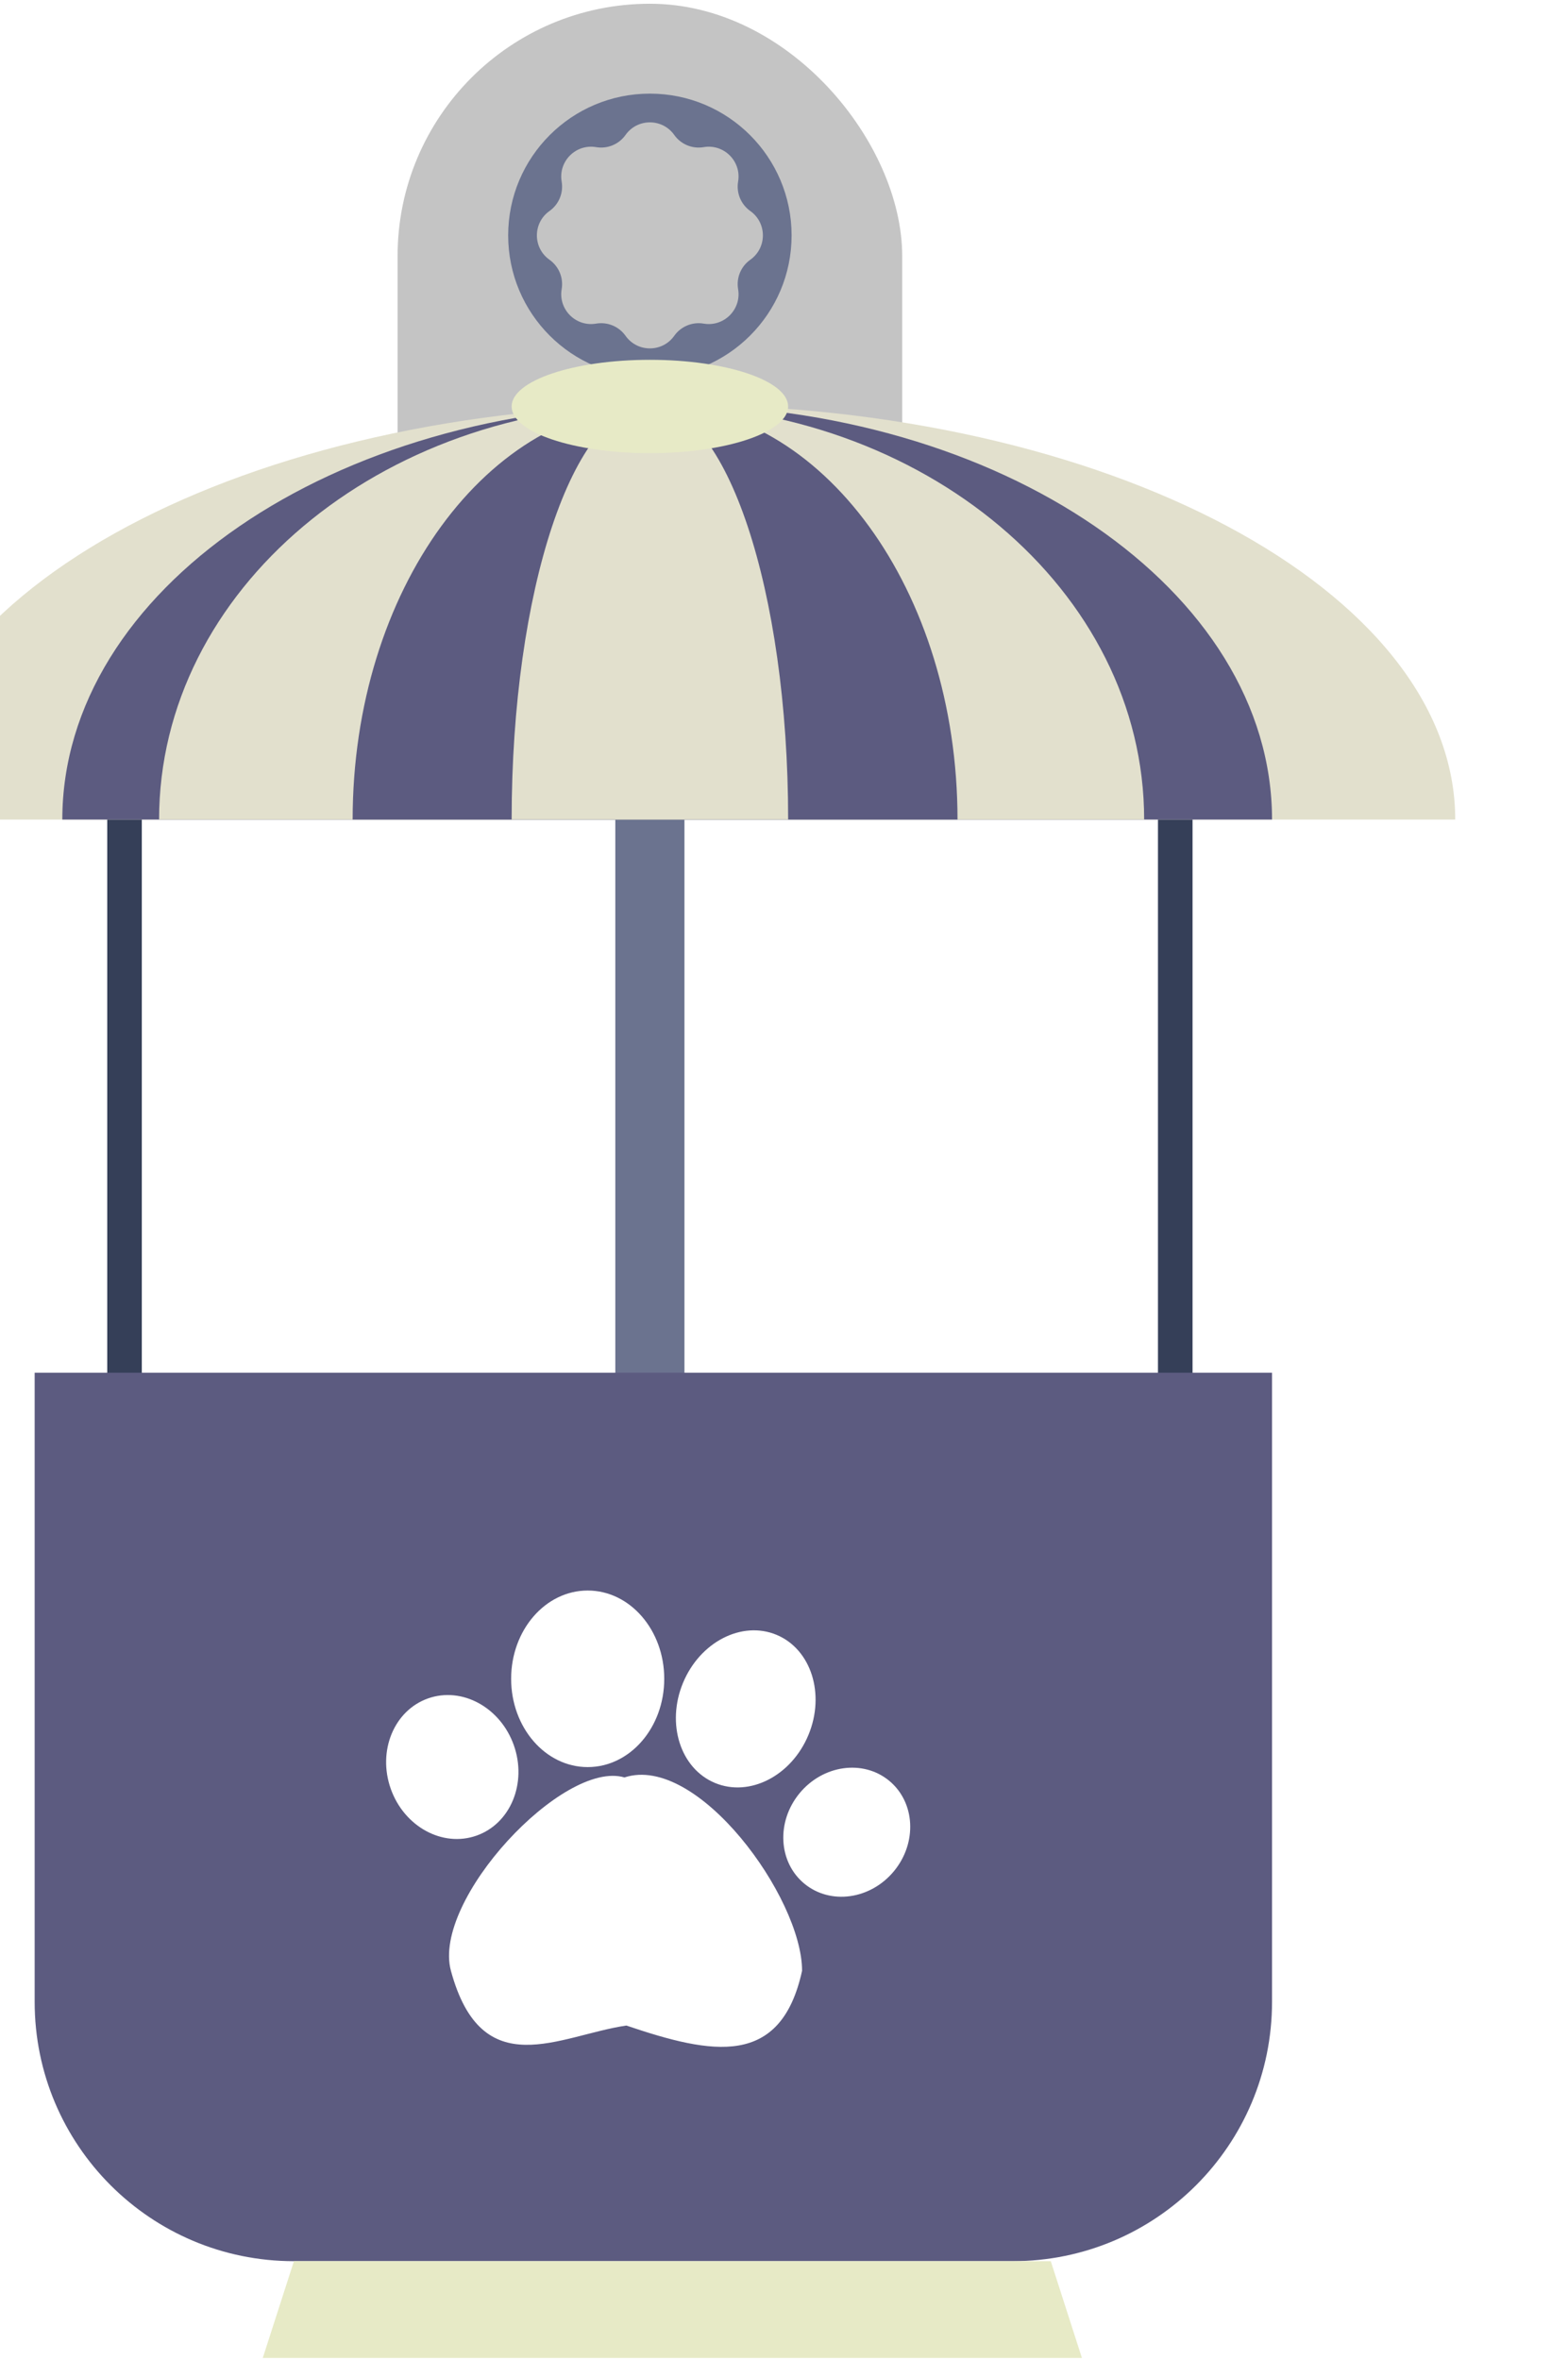 <svg width="202" height="304" viewBox="0 0 202 304" fill="none" xmlns="http://www.w3.org/2000/svg">
<g filter="url(#filter0_i_44_478)">
<rect x="65.022" y="0.482" width="65.009" height="90.835" rx="32.505" fill="#C4C4C4"/>
<path d="M115.782 30.317C115.782 40.399 107.608 48.573 97.526 48.573C87.443 48.573 79.269 40.399 79.269 30.317C79.269 20.234 87.443 12.06 97.526 12.06C107.608 12.06 115.782 20.234 115.782 30.317Z" fill="#6B738F"/>
<path d="M94.387 17.383C95.92 15.219 99.132 15.219 100.665 17.383V17.383C101.52 18.591 102.993 19.201 104.452 18.952V18.952C107.066 18.505 109.338 20.776 108.891 23.391V23.391C108.642 24.85 109.252 26.322 110.46 27.178V27.178C112.624 28.711 112.624 31.923 110.46 33.456V33.456C109.252 34.312 108.642 35.784 108.891 37.243V37.243C109.338 39.857 107.066 42.129 104.452 41.682V41.682C102.993 41.433 101.52 42.043 100.665 43.251V43.251C99.132 45.415 95.92 45.415 94.387 43.251V43.251C93.531 42.043 92.059 41.433 90.6 41.682V41.682C87.985 42.129 85.714 39.857 86.16 37.243V37.243C86.41 35.784 85.8 34.312 84.592 33.456V33.456C82.428 31.923 82.428 28.711 84.592 27.178V27.178C85.8 26.322 86.41 24.85 86.16 23.391V23.391C85.714 20.776 87.985 18.505 90.6 18.952V18.952C92.059 19.201 93.531 18.591 94.387 17.383V17.383Z" fill="#C4C4C4"/>
<path fill-rule="evenodd" clip-rule="evenodd" d="M93.073 88.644V203.969H101.979V88.644H93.073Z" fill="#6B738F"/>
<path fill-rule="evenodd" clip-rule="evenodd" d="M162.981 93.097H32.072V199.517H162.981V93.097ZM27.619 88.644V203.969H167.434V88.644H27.619Z" fill="#353F58"/>
<path d="M18.268 176.807H177.674V257.846C177.674 276.289 162.722 291.241 144.279 291.241H51.663C33.219 291.241 18.268 276.289 18.268 257.846V176.807Z" fill="#5C5B80"/>
<path d="M51.668 291.24H149.172L153.184 303.708H47.655L51.668 291.24Z" fill="#E7EAC6"/>
<path fill-rule="evenodd" clip-rule="evenodd" d="M201.275 105.565C201.275 76.055 156.42 52.133 101.089 52.133C45.758 52.133 0.903 76.055 0.903 105.565H201.275Z" fill="#E2E0CD"/>
<path fill-rule="evenodd" clip-rule="evenodd" d="M177.675 105.565C177.675 76.055 142.788 52.133 99.753 52.133C56.718 52.133 21.831 76.055 21.831 105.565H177.675Z" fill="#5C5B80"/>
<path fill-rule="evenodd" clip-rule="evenodd" d="M161.2 105.565C161.2 76.055 132.792 52.133 97.749 52.133C62.706 52.133 34.298 76.055 34.298 105.565H161.2Z" fill="#E2E0CD"/>
<path fill-rule="evenodd" clip-rule="evenodd" d="M59.233 105.565H137.156C137.156 76.055 119.712 52.133 98.195 52.133C76.677 52.133 59.233 76.055 59.233 105.565Z" fill="#5C5B80"/>
<path fill-rule="evenodd" clip-rule="evenodd" d="M79.716 105.565H115.337C115.337 76.055 107.363 52.133 97.527 52.133C87.69 52.133 79.716 76.055 79.716 105.565Z" fill="#E2E0CD"/>
<path d="M115.336 52.355C115.336 55.675 107.362 58.366 97.526 58.366C87.689 58.366 79.715 55.675 79.715 52.355C79.715 49.035 87.689 46.344 97.526 46.344C107.362 46.344 115.336 49.035 115.336 52.355Z" fill="#E7EAC6"/>
<path d="M99.375 216.232C99.375 222.512 94.96 227.603 89.513 227.603C84.067 227.603 79.651 222.512 79.651 216.232C79.651 209.952 84.067 204.861 89.513 204.861C94.96 204.861 99.375 209.952 99.375 216.232Z" fill="white"/>
<path d="M113.827 210.561C118.29 212.41 120.139 218.182 117.955 223.453C115.772 228.725 110.383 231.499 105.92 229.65C101.456 227.802 99.608 222.029 101.791 216.758C103.975 211.487 109.363 208.712 113.827 210.561Z" fill="white"/>
<path d="M128.971 241.004C125.953 244.665 120.784 245.387 117.424 242.618C114.065 239.848 113.788 234.636 116.805 230.975C119.822 227.315 124.992 226.593 128.351 229.362C131.711 232.131 131.988 237.344 128.971 241.004Z" fill="white"/>
<path d="M79.997 224.786C81.724 229.665 79.576 234.877 75.198 236.427C70.82 237.977 65.871 235.279 64.143 230.4C62.415 225.521 64.564 220.31 68.942 218.759C73.319 217.209 78.269 219.907 79.997 224.786Z" fill="white"/>
<path d="M117.131 253.837C114.394 266.348 105.567 264.646 94.495 260.891C85.879 262.154 75.894 268.594 71.893 253.837C69.426 244.735 86.388 226.602 94.249 228.936C103.637 225.848 117.131 244.407 117.131 253.837Z" fill="white"/>
</g>
<defs>
<filter id="filter0_i_44_478" x="-12.901" y="0.482" width="214.175" height="303.229" filterUnits="userSpaceOnUse" color-interpolation-filters="sRGB">
<feFlood flood-opacity="0" result="BackgroundImageFix"/>
<feBlend mode="normal" in="SourceGraphic" in2="BackgroundImageFix" result="shape"/>
<feColorMatrix in="SourceAlpha" type="matrix" values="0 0 0 0 0 0 0 0 0 0 0 0 0 0 0 0 0 0 127 0" result="hardAlpha"/>
<feOffset dx="-13.803"/>
<feGaussianBlur stdDeviation="8.905"/>
<feComposite in2="hardAlpha" operator="arithmetic" k2="-1" k3="1"/>
<feColorMatrix type="matrix" values="0 0 0 0 0 0 0 0 0 0 0 0 0 0 0 0 0 0 0.25 0"/>
<feBlend mode="normal" in2="shape" result="effect1_innerShadow_44_478"/>
</filter>
</defs>
</svg>
